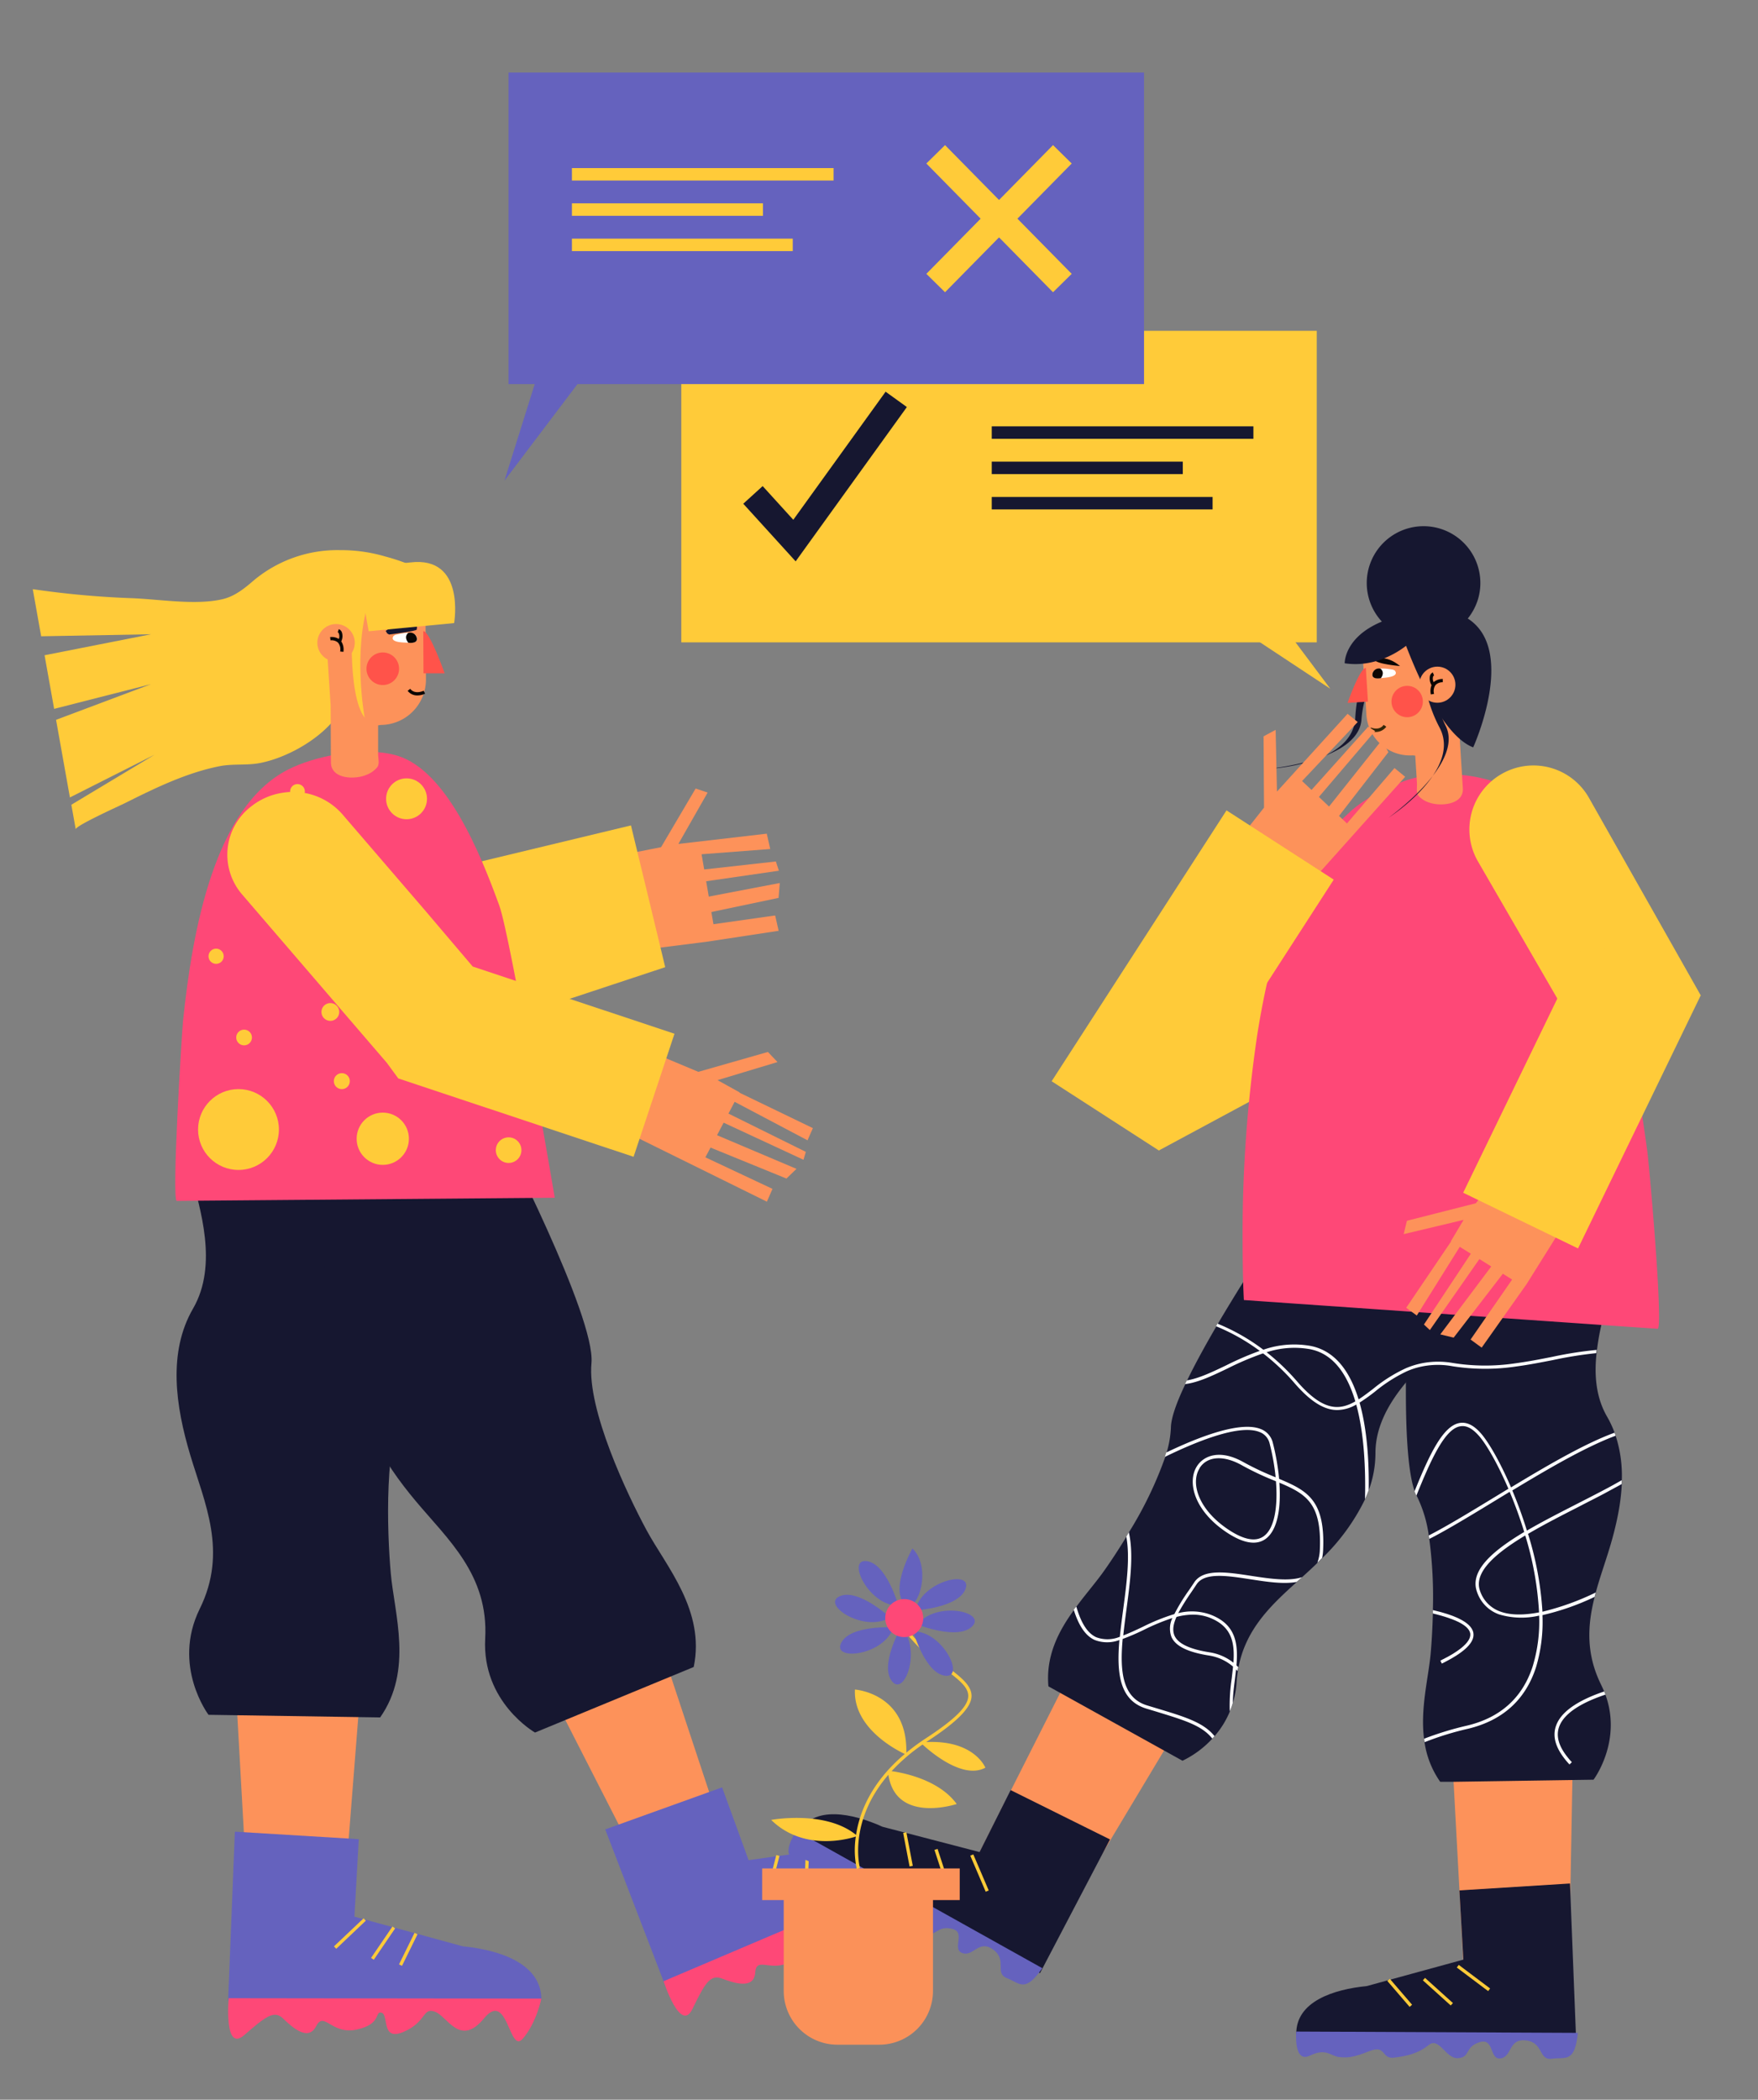 <svg id="Capa_1" data-name="Capa 1" xmlns="http://www.w3.org/2000/svg" viewBox="0 0 402.33 480.48"><rect x="0" y="0" width="402.33" height="480.48" fill="#808080" stroke="none"/><title>Mesa de trabajo 85</title><polygon points="265.2 263.27 316.56 235.62 302.3 210.44 271.41 224.69 265.2 263.27" fill="#ffcb39"/><path d="M162.21,205.17l16.25-3.11-.28,3.41L162.8,208.7l.48,2.79,14.12-2,.8,3.51-14.28,2.17-1.89.29-.75.1-14.06,1.78h0l-76.5,18.1c-6.8,1-13.88-5.41-15.81-14.42-1.82-8.48,1.56-16.19,7.61-17.95a10.35,10.35,0,0,1,1.2-.27l79.7-7.39h0l7.87-1.55,7.91-13.42,2.75.92-6.7,11.76,20.23-2.35.79,3.51-15.71,1.2.6,3.48,16.4-1.83.69,2.12-16.64,2.41Z" fill="#fd925a"/><path d="M144.4,188.88c.71,2.85,7.84,32.44,7.84,32.44l-63.44,21-3.57-39.21Z" fill="#ffcb39"/><path d="M101.46,136.46a2.12,2.12,0,0,1-.11.21c-.9,1.57-3.53,1.25-5,1.73-2,.62-4,1.23-5.92,1.86-.74.24-7.42,1.74-7.58,2.44-.73,3.17-1.48,6.34-2.21,9.5-.92,3.92-.94,7.58-3.1,11-.13.2-.25.39-.39.59-3.7,5.25-11.4,9.6-17.64,10.81-3,.58-6.17.13-9.21.72-7.55,1.48-14.8,5-21.66,8.44-.82.42-11.31,5.14-11.31,6l-1-5.61,19.05-11.45L16,182.48l-3.17-17.76,21.72-8.16-22.16,5.65L10.2,149.94l24.35-4.8-25.13.46L7.5,134.82a207.62,207.62,0,0,0,22.25,2.05c6.38.19,14.83,1.7,21.1.26,2.87-.65,5.13-2.5,7.3-4.38a29.85,29.85,0,0,1,19.71-6.86,35.71,35.71,0,0,1,10.23,1.43,47.75,47.75,0,0,1,7.73,2.77C97.62,131,102.7,133.73,101.46,136.46Z" fill="#ffcb39"/><polygon points="49.46 305.79 56.14 425.22 79.45 425.22 88.82 306.24 49.46 305.79" fill="#fd925a"/><path d="M52.21,457.78l71.68-.09h0c.13-8.41-9.66-11.5-18-12.32l-24.78-6.78,1-17.73-28.36-1.72Z" fill="#6562be"/><polygon points="76.95 445.94 76.43 445.39 83.21 438.97 83.72 439.51 76.95 445.94" fill="#ffcb39"/><rect x="83.33" y="444.28" width="8.69" height="0.75" transform="translate(-329.15 266.72) rotate(-55.73)" fill="#ffcb39"/><polygon points="92 449.84 91.32 449.51 94.87 442.29 95.55 442.62 92 449.84" fill="#ffcb39"/><path d="M87,393l-39.28-.6s-8.45-11.19-2-24.27,1.11-24.16-2.2-35.24-5.16-23.4.66-33.45,1.54-23-.43-30.75,1.67-21.31,1.67-21.31L94.6,262.77s3.46,47.76-1.68,57.14S88.6,350.69,89.43,360,94.58,382.21,87,393Z" fill="#161730"/><polygon points="89.83 316.14 144.81 423.8 163.93 415 126.17 301.01 89.83 316.14" fill="#fd925a"/><path d="M152.37,454.7l65.82-28.39h0c-3.2-7.77-13.41-6.75-21.43-4.2l-25.44,3.55L165.26,409l-26.75,9.62Z" fill="#6562be"/><path d="M158.76,381.46l-36.32,15s-12.19-6.94-11.4-21.51-8.52-22.64-15.94-31.51-14-19.46-12.59-31S74.82,290.61,70,284.32s-6.88-20.25-6.88-20.25l51.24-5.28s22,42.52,21,53.16,8.18,30,12.62,38.22S161.46,368.53,158.76,381.46Z" fill="#161730"/><path d="M89.29,172.51c.59.12,1.15.27,1.69.43,11.15,3.45,18.78,21.84,23.29,34.29,2.55,7,12.69,66.85,12.69,66.85l-86.5.72c-1.24,0,1.15-38.41,1.42-41.09,2.18-21.31,7.35-49.05,24-57.59C72,173,82.17,171.06,89.29,172.51Z" fill="#fe4877"/><path d="M97.48,155.45a10.39,10.39,0,0,1-10.34,10.44l-.61.09c0,.64,0,1.28,0,1.92l0,4.65c0,1,.4,2.14-.18,3a5.86,5.86,0,0,1-2.45,1.74c-2.52,1.12-8.15,1.11-8.17-2.86l-.06-13-1.4-21.56,23.1-.11Z" fill="#fd925a"/><path d="M96.87,144.42c1.49,0,4.89,9.66,4.89,9.66l-4.84,0Z" fill="#ff534a"/><circle cx="87.6" cy="153.03" r="3.73" fill="#ff534a"/><path d="M90,145.63a.42.42,0,0,1,.11-.13,1.37,1.37,0,0,1,.73-.31c1.17-.26,4.15-1,4.59.73.35,1.37-1.59,1.17-2.6,1.13S89.26,146.9,90,145.63Z" fill="#fff"/><path d="M93.45,144.81s-1.18.82,0,2.27c0,0,2.31.33,1.93-1.16A1.57,1.57,0,0,0,93.45,144.81Z" fill="#0c0604"/><path d="M89.05,145.2s6.33-.77,6.33-1.15.36-1.86-.75-1.85-6.7,1.89-6.33,2.26S88.3,144.83,89.05,145.2Z" fill="#161730"/><path d="M95.54,159.14a2.74,2.74,0,0,1-2.25-1.06l.59-.46c1.1,1.41,3.05.45,3.07.44l.34.67A4.18,4.18,0,0,1,95.54,159.14Z" fill="#0c0604"/><path d="M83,136.69l1.37,7.76,19.56-1.87s2.69-15.39-10-13.88S72.66,127.21,73.12,137l1.12,8.86,8.53-1.27Z" fill="#ffcb39"/><path d="M80.68,140.61s-1.32,18.2,2.78,23.63c0,0-2.81-15.15,1-26.88C84.47,137.36,76.1,128.14,80.68,140.61Z" fill="#ffcb39"/><circle cx="76.91" cy="147.08" r="4.28" fill="#fd925a"/><path d="M78.59,149.16l-.75-.08a2.39,2.39,0,0,0-.5-2.05,2.28,2.28,0,0,0-1.7-.5l-.09-.75a3.17,3.17,0,0,1,2,.43,1.78,1.78,0,0,0,0-1.23.5.5,0,0,0-.26-.3l.24-.71a1.22,1.22,0,0,1,.69.67,2.77,2.77,0,0,1-.12,2.13A3.37,3.37,0,0,1,78.59,149.16Z" fill="#0c0604"/><path d="M52.34,457.25s-1.16,12.54,3.55,8.45,6.79-5.84,8.88-3.82,5.75,5.35,7.58,1.77,3.49,2.05,9.32.77,4-4.35,5.68-3.84-.2,6.65,5.07,4.35,4.23-5.62,7.1-4.6,5.75,8.22,11.23,1.55,5.75,8.27,8.89,4.64,4.25-9.18,4.25-9.18Z" fill="#fe4877"/><path d="M151.87,453.36s3.85,12,6.59,6.37,4-8,6.7-7,7.4,2.65,7.68-1.36,4,.51,8.91-3,1.95-5.56,3.73-5.77,2.43,6.2,6.39,2,1.69-6.84,4.74-7,8.53,5.31,11-3,8.54,5.34,10,.77.33-10.12.33-10.12Z" fill="#fe4877"/><rect x="172.18" y="428.73" width="9.34" height="0.75" transform="translate(-282.92 492.49) rotate(-75.45)" fill="#ffcb39"/><polygon points="184.05 432.52 184.41 423.83 185.16 423.87 184.8 432.55 184.05 432.52" fill="#ffcb39"/><rect x="189.93" y="423.49" width="0.75" height="8.05" transform="translate(-41.81 21.18) rotate(-5.74)" fill="#ffcb39"/><circle cx="54.58" cy="258.47" r="9.25" fill="#ffcb39"/><circle cx="55.86" cy="237.41" r="1.8" fill="#ffcb39"/><circle cx="87.6" cy="260.58" r="5.98" fill="#ffcb39"/><circle cx="78.23" cy="247.4" r="1.83" fill="#ffcb39"/><circle cx="116.4" cy="263.19" r="2.93" fill="#ffcb39"/><circle cx="75.6" cy="231.57" r="2.04" fill="#ffcb39"/><circle cx="93.04" cy="182.79" r="4.68" fill="#ffcb39"/><circle cx="68.08" cy="181.11" r="1.69" fill="#ffcb39"/><circle cx="49.46" cy="218.82" r="1.74" fill="#ffcb39"/><polygon points="177.94 243.03 164.21 247.17 169.27 249.97 169.23 250.04 186.03 258.15 184.81 260.94 168.13 252.13 166.71 254.82 184.42 263.58 183.88 265.39 165.61 256.9 164.1 259.77 182.28 267.47 179.98 269.69 162.61 262.6 161.43 264.83 176.79 272.05 175.51 274.98 141.96 258.42 146.7 239.77 159.82 245.27 175.74 240.72 177.94 243.03" fill="#fd925a"/><path d="M154.36,236.55,145,264.71l-43.85-14.6-10-3.33-2.61-3.56-33.18-38.6a13.91,13.91,0,0,1,2.11-20.07,15.14,15.14,0,0,1,7.07-3.12,15,15,0,0,1,13.79,4.87l19.15,22.27,10.7,12.6,18.39,6.13Z" fill="#ffcb39"/><polygon points="359.95 401.89 332.49 404.58 334.87 448.57 359.13 447.15 359.95 401.89" fill="#fd925a"/><path d="M360.66,465.57l-64-.09h0c-.11-7.51,8.63-10.27,16.11-11l22.13-6.06L334,432.58,359.3,431Z" fill="#161730"/><rect x="336.84" y="448.13" width="0.75" height="8.98" transform="translate(-227.21 449.94) rotate(-53.04)" fill="#ffcb39"/><rect x="328.69" y="451.49" width="0.75" height="8.59" transform="translate(-229.79 394.93) rotate(-47.96)" fill="#ffcb39"/><rect x="319.95" y="452.15" width="0.75" height="7.82" transform="translate(-219.84 318.87) rotate(-40.67)" fill="#ffcb39"/><path d="M323.76,341.22c.14.36.28.68.42,1l.11.21a29.1,29.1,0,0,1,2.7,9l.12.79a100.74,100.74,0,0,1,.81,16.26c0,.26,0,.52,0,.77-.09,3.53-.29,6.68-.49,9-.5,5.63-2.43,12.71-1.52,19.69,0,.26.06.53.11.79a21.08,21.08,0,0,0,3.58,9l3.08,0,27.18-.41,4.83-.07s6.59-8.73,2.74-19.4l-.28-.72c-.21-.52-.44-1-.7-1.56-3.58-7.23-3.11-13.78-1.52-20.08.08-.32.16-.64.25-1,.95-3.54,2.21-7,3.24-10.45a75.62,75.62,0,0,0,1.88-7.51,49.89,49.89,0,0,0,.8-5.91h0l.06-1,0-.87a29.51,29.51,0,0,0-1.4-10.18q-.11-.35-.24-.69a23.67,23.67,0,0,0-1.72-3.69c-2.6-4.48-2.95-9.62-2.42-14.49,0-.25.05-.49.09-.74a57.72,57.72,0,0,1,1-5.73c.56-2.42,1.19-4.63,1.67-6.5,1.75-6.88-1.49-19-1.49-19l-2,.61-7,2.19h0l-4.53,1.41-16.17,5.06-.29.09-.28.09h0l-1.7.53-2.66.83-1.33.42-2.45.76-.15.05-5.4,1.69s-.2,2.8-.43,7.1c0,.37,0,.75-.06,1.15,0,.16,0,.32,0,.49-.18,3.69-.36,8.22-.45,13,0,.27,0,.55,0,.82,0,.79,0,1.58,0,2.38C321.69,326.27,322.08,336.55,323.76,341.22Z" fill="#161730"/><polygon points="269.16 395.97 244.02 384.62 224.15 423.94 245.89 434.8 269.16 395.97" fill="#fd925a"/><path d="M238,451.53l-55.47-32h0c3.64-6.56,12.6-4.6,19.44-1.51l22.21,5.79,7.11-14.18,22.74,11.29Z" fill="#161730"/><rect x="223.79" y="424.13" width="0.75" height="8.98" transform="translate(-150.51 122.7) rotate(-23.16)" fill="#ffcb39"/><rect x="215.15" y="423" width="0.75" height="8.59" transform="translate(-121.83 87.85) rotate(-18.06)" fill="#ffcb39"/><rect x="207.44" y="419.27" width="0.75" height="7.82" transform="translate(-75.7 46.5) rotate(-10.81)" fill="#ffcb39"/><path d="M239.94,385.89l2.69,1.49,23.77,13.19,4.22,2.34a22.47,22.47,0,0,0,6.84-5.07,6.91,6.91,0,0,0,.51-.57,20.49,20.49,0,0,0,3.49-5.64,17.8,17.8,0,0,0,.71-2h0A20.92,20.92,0,0,0,283,385a24.38,24.38,0,0,1,.3-2.65c0-.3.09-.6.15-.89,1.72-8.82,7.56-14.24,13.37-19.49L298,360.9c.81-.73,1.61-1.47,2.4-2.21.38-.36.76-.72,1.13-1.09h0c.37-.35.73-.71,1.09-1.07a47.83,47.83,0,0,0,9.78-13.45c.31-.69.6-1.38.85-2.09a24.5,24.5,0,0,0,1.53-8.49c0-6.29,3.31-11.76,7.05-16.23,1-1.22,2.07-2.37,3.09-3.44h0l.92-1h0c1.06-1.09,2.07-2.09,2.95-3a18.18,18.18,0,0,0,2.39-3.15,40.09,40.09,0,0,0,2.51-4.83c.32-.72.62-1.43.89-2.12h0c.4-1,.75-2,1.06-2.84.87-2.5,1.35-4.3,1.35-4.3l-.73-.16-2.31-.52-2-.45h0l-.94-.2-2.66-.6h0l-.1,0-36.14-8s-3.35,4.95-7.55,11.65c-1.84,2.94-3.84,6.21-5.81,9.55-.12.22-.25.44-.38.65-2.47,4.25-4.85,8.56-6.71,12.41l-.39.82c-2,4.17-3.26,7.72-3.3,9.91a23,23,0,0,1-1,5.79c-.1.34-.2.68-.31,1a88.22,88.22,0,0,1-8.29,17.18l-.57,1c-1.86,3.06-3.63,5.73-5,7.66-1.8,2.58-4.2,5.32-6.46,8.37h0c-.18.25-.37.5-.55.76C242.25,373.26,239.31,378.93,239.94,385.89Z" fill="#161730"/><path d="M361.1,465.18l-64.46-.3s-.63,7.35,3.13,5.51,4.85.16,6.73.33,3,.18,6.9-1.36,2.65,1.85,5.62,1.49,5.5-.93,7.93-2.88,3.93,3.21,6.77,3,1.43-2.57,4.88-3.65,2.18,4.1,4.84,3.7,1.74-4.6,5.81-4.11,2.79,4.61,5.93,4.19S360.4,472.11,361.1,465.18Z" fill="#6562be"/><path d="M238.54,450.38l-56.29-31.44s-4.11,6.14.08,6.34,4.17,2.49,5.73,3.55,2.53,1.6,6.7,2.14,1.42,2.9,4.2,4,5.26,1.85,8.33,1.31,1.89,4.72,4.48,5.89,2.51-1.56,6-.83-.08,4.63,2.45,5.57,3.75-3.18,7.07-.79.22,5.39,3.16,6.54S234.56,456.11,238.54,450.38Z" fill="#6562be"/><path d="M338.56,328.67c1.72,2,4.24,6.41,6.65,12l-3.55,2.16c-5.26,3.2-10.62,6.46-14.67,8.53l.12.79c3.67-1.85,8.64-4.84,14.94-8.68l3.45-2.1c1.18,2.82,2.33,5.93,3.33,9.19-7.37,4.4-12.54,8.94-10.81,13.71a8.21,8.21,0,0,0,5.05,5.15,17.8,17.8,0,0,0,9.17.28,35,35,0,0,1-1.49,11.66c-2.33,7.15-7.39,11.7-15,13.51a72.42,72.42,0,0,0-9.82,3c0,.26.06.53.11.79a68.68,68.68,0,0,1,9.89-3.06c7.91-1.88,13.15-6.59,15.57-14A36,36,0,0,0,353,369.59a57.45,57.45,0,0,0,11.93-4.17c.08-.32.16-.64.25-1A59.86,59.86,0,0,1,353,368.81,74.68,74.68,0,0,0,349.7,351c3.66-2.16,7.8-4.27,11.76-6.29,1.9-1,3.79-1.93,5.59-2.89q1.84-1,3.54-1.92l.55-.31,0-.87-1,.56c-1.12.64-2.31,1.28-3.54,1.92-1.77.93-3.63,1.88-5.51,2.84-4,2.05-8.06,4.11-11.65,6.21-1-3.26-2.15-6.37-3.34-9.19,4.87-2.94,9.94-5.94,14.64-8.4,1.24-.65,2.45-1.25,3.62-1.81,1.91-.91,3.71-1.7,5.38-2.31q-.11-.35-.24-.69c-1.73.62-3.6,1.43-5.57,2.37-1.17.56-2.38,1.16-3.61,1.81-4.61,2.41-9.6,5.36-14.51,8.33-2.43-5.68-5-10.11-6.71-12.15s-3.39-2.87-5.05-2.59c-3.83.64-6.94,7.28-10.32,15.63.14.36.28.68.42,1,3.3-8.19,6.49-15.27,10-15.86C335.59,326.11,337,326.87,338.56,328.67Zm10.5,22.69a73.19,73.19,0,0,1,3.16,17.6c-3.22.62-6.38.73-8.9-.2a7.53,7.53,0,0,1-4.6-4.71C337.19,359.83,342.18,355.5,349.06,351.36Z" fill="#fff"/><path d="M357.8,402.1a16.76,16.76,0,0,0,1.39,1.66l.54-.52a14.33,14.33,0,0,1-1.05-1.23c-2-2.51-2.61-4.82-1.85-6.9,1.23-3.37,5.82-5.74,10.58-7.33l-.28-.72c-4.91,1.65-9.69,4.15-11,7.79C355.31,397.08,355.87,399.51,357.8,402.1Z" fill="#fff"/><path d="M329.64,380l.33.68c5.25-2.59,7.61-4.9,7.21-7.07-.47-2.57-5-4.2-9.26-5.17,0,.26,0,.52,0,.77,4.13,1,8.16,2.45,8.55,4.54C336.77,375.5,334.41,377.66,329.64,380Z" fill="#fff"/><path d="M278.31,303.49a46.06,46.06,0,0,1,10,5.64l.74.55a49.45,49.45,0,0,1,7.24,6.86c3.91,4.51,7,6.12,9.76,6.12a9,9,0,0,0,4.3-1.23l.73-.43a42.89,42.89,0,0,0,3.62-2.58,35,35,0,0,1,7.07-4.54,16.58,16.58,0,0,1,3.07-1.06h0a18.23,18.23,0,0,1,7.54-.19,47.88,47.88,0,0,0,14.68.05c1.49-.2,2.95-.44,4.37-.7s2.71-.51,4-.76a91.39,91.39,0,0,1,9.89-1.58c0-.25.05-.49.09-.74a87.11,87.11,0,0,0-10.12,1.58c-1.43.28-2.88.57-4.34.83s-2.9.49-4.38.69a46.65,46.65,0,0,1-14.09-.11,19.26,19.26,0,0,0-6.73,0h0a18.83,18.83,0,0,0-4,1.2,34.8,34.8,0,0,0-7.55,4.76c-1.18.9-2.29,1.75-3.38,2.44-.24.15-.48.3-.72.43-3.78,2.14-7.48,2.07-13.28-4.64a50.38,50.38,0,0,0-6.94-6.64c-.24-.19-.48-.38-.73-.56a46.6,46.6,0,0,0-10.54-6C278.57,303.06,278.44,303.28,278.31,303.49Z" fill="#fff"/><path d="M271.21,316.72c3-.35,6.22-1.9,9.77-3.6a66.49,66.49,0,0,1,8.11-3.44q.44-.15.87-.27a20.44,20.44,0,0,1,9.92-.66c5.34,1.07,8.49,5.84,10.3,11.94.07.24.15.49.21.74,1.87,6.8,2.16,15.07,2,21.64.31-.69.6-1.38.85-2.09.09-6.29-.32-13.74-2.09-20-.07-.25-.14-.49-.22-.74C309,314,305.68,309.15,300,308a21.39,21.39,0,0,0-10.79.83c-.29.08-.59.18-.88.28a69.71,69.71,0,0,0-7.7,3.32c-3.29,1.58-6.29,3-9,3.45Z" fill="#fff"/><path d="M273.9,335.56c-2.22,3.55-.66,10,6.6,14.94,3.87,2.63,6.93,3.2,9.11,1.67,2.8-2,3.59-7.16,3.18-12.89,6.09,2.57,9.7,4.68,9.27,15.25a9.64,9.64,0,0,1-.57,3.06c.37-.35.73-.71,1.09-1.07a11.58,11.58,0,0,0,.23-2c.46-11.28-3.69-13.44-10.08-16.12a52.73,52.73,0,0,0-1.43-8.22,4.48,4.48,0,0,0-2.79-3.18c-4.51-1.78-13.45,1.47-21.61,5.38-.1.34-.2.68-.31,1,8.21-4,17.28-7.43,21.64-5.7a3.68,3.68,0,0,1,2.34,2.67,51.17,51.17,0,0,1,1.37,7.7,63.94,63.94,0,0,1-7.39-3.48C279.06,331.5,275.38,333.18,273.9,335.56Zm.63.39c1.73-2.76,5.51-3,9.65-.67a65,65,0,0,0,7.49,3.54l.34.14c.45,5.72-.28,10.81-2.83,12.6-1.89,1.33-4.67.76-8.26-1.68C274.05,345.2,272.5,339.21,274.53,336Zm-28.79,32.43c1.16,3.71,2.74,6,4.82,6.91a7.93,7.93,0,0,0,5.62,0c-.65,7.55,0,13.81,6.14,15.68l2.12.64c6.52,2,10.63,3.2,13,6.23a6.91,6.91,0,0,0,.51-.57c-2.53-3.13-6.79-4.42-13.32-6.38l-2.11-.64c-5.69-1.73-6.25-7.84-5.59-15.21a51.41,51.41,0,0,0,4.92-2.12,49.55,49.55,0,0,1,6.46-2.67,5.56,5.56,0,0,0-.22,4.32c.92,2.12,3.77,3.52,8.7,4.28a11,11,0,0,1,5.4,2.52c-.09.9-.2,1.83-.31,2.79a41,41,0,0,0-.44,7.47,17.8,17.8,0,0,0,.71-2h0c0-1.77.25-3.57.47-5.36.09-.75.18-1.5.26-2.25l.36.36c0-.3.09-.6.15-.89l-.42-.4c.41-5-.12-9.42-6-11.63a12.49,12.49,0,0,0-7.33-.32,52.86,52.86,0,0,1,3-4.8l1.2-1.79c1.84-2.78,6.94-2,12.34-1.16,3.72.57,7.52,1.16,10.55.61L298,360.9c-3,1-7.39.36-11.62-.29-5.64-.87-11-1.69-13.08,1.5-.39.6-.8,1.19-1.2,1.78a44.18,44.18,0,0,0-3.34,5.46,46.3,46.3,0,0,0-7.17,2.89c-1.55.74-3.07,1.45-4.52,2,.2-2,.47-4,.74-6.06.83-6.2,1.67-12.59.53-17.54l-.57,1c.86,4.71.07,10.68-.7,16.48-.29,2.19-.58,4.35-.78,6.42a7.38,7.38,0,0,1-5.38.12c-2-.89-3.47-3.18-4.58-7C246.11,367.87,245.92,368.12,245.74,368.38ZM269.25,370a15.15,15.15,0,0,1,3.76-.52,10.56,10.56,0,0,1,3.73.66c5.2,2,5.86,5.75,5.54,10.34a11.6,11.6,0,0,0-5.35-2.36c-4.66-.72-7.32-2-8.14-3.84C268.26,373,268.54,371.59,269.25,370Z" fill="#fff"/><path d="M318,150.26s-5.68,4.81-6.42,14.43S289.6,176,289.6,176s20.11-.69,20.57-11.85a32.59,32.59,0,0,1,7.17-18.73S321,146.48,318,150.26Z" fill="#161730"/><path d="M284.37,282.19c0,5.17.07,9.32.16,12,.07,2.12.14,3.3.14,3.3l11,.77,29.48,2.05c5.61.39,11.35.78,16.91,1.18l26.2,1.82,11.1.76c.26-.05.35-1.4.32-3.58s-.15-5.08-.34-8.37c-.66-11.19-2.05-26.54-2.39-29.05-.2-1.41-.4-2.83-.61-4.28-.85-5.84-1.82-11.92-3-18-.64-3.41-1.34-6.82-2.11-10.19C366.83,211.11,360.4,193,350.63,184a25.76,25.76,0,0,0-3.54-2.73,18.32,18.32,0,0,0-1.81-1,27.59,27.59,0,0,0-6-2.15l-.72-.17a35.63,35.63,0,0,0-11.8-.49,24.81,24.81,0,0,0-6.67,1.77c-.22.09-.45.19-.67.3-.63.31-1.2.79-1.8,1a27.61,27.61,0,0,0-7.74,4.46c-.39.3-.75.62-1.13,1-11.68,10.33-17.85,30.57-21.05,51A310.9,310.9,0,0,0,284.37,282.19Z" fill="#fe4877"/><path d="M311.76,148.4l.94,15.08a10,10,0,0,0,10.6,9.37l.58.05c.05.62.08,1.23.12,1.85.1,1.48.19,3,.28,4.46.06,1-.25,2.08.37,2.92a5.6,5.6,0,0,0,2.46,1.53c2.5.9,7.91.54,7.67-3.28L334,167.85,334,147Z" fill="#fd925a"/><path d="M312.58,152.84c-1.43.09-4.18,8-4.18,8l4.66-.29Z" fill="#ff534a"/><circle cx="322.04" cy="160.53" r="3.59" fill="#ff534a"/><path d="M319.3,153.57a.45.45,0,0,0-.11-.13,1.42,1.42,0,0,0-.72-.25c-1.14-.17-4.06-.69-4.37,1-.25,1.34,1.6,1,2.58.92S320.06,154.74,319.3,153.57Z" fill="#fff"/><path d="M315.89,153s1.19.72.14,2.18c0,0-2.2.46-1.93-1A1.51,1.51,0,0,1,315.89,153Z" fill="#0c0604"/><path d="M313.77,167.29a3,3,0,0,0,3.5-1l-.62-.42c-1,1.41-2.83.65-2.91.61l-.29.69Z" fill="#33270a"/><path d="M314.41,150.9s2.66-1.29,6,1.51C320.42,152.41,315,152,314.41,150.9Z" fill="#0c0604"/><path d="M329,150.42s-2.43,7,1.86,15.69-13.06,21-13.06,21,16.93-10.88,11.61-20.7A32.67,32.67,0,0,1,326,146.61S329.7,145.62,329,150.42Z" fill="#161730"/><polygon points="280.61 195.78 297.05 205.19 321.58 177.75 319.14 175.75 308.26 188.43 306.44 186.71 317.74 172.12 316.25 169.35 304.16 184.56 301.84 182.36 314.7 167.28 313.12 166.29 300.15 180.76 297.99 178.72 310.72 165.22 308.4 163.34 292.24 181.14 291.94 167.01 289.17 168.5 289.28 184.81 280.61 195.78" fill="#fd925a"/><rect x="258.33" y="187.46" width="29.21" height="73.78" transform="translate(380.55 560.88) rotate(-147.15)" fill="#ffcb39"/><polygon points="332.1 284.07 321.82 299.26 324.24 301.03 334.08 285.31 336.61 286.89 325.88 303.09 327.23 304.36 338.57 288.11 341.28 289.81 329.62 305.35 332.68 306.09 343.94 291.47 346.06 292.8 336.55 306.53 339.09 308.38 348.87 294.55 349.35 293.87 350.53 291.99 359.46 277.72 346.21 264.19 337.76 275.34 321.98 279.35 321.24 282.41 334.96 279.14 332.04 284.03 332.1 284.07" fill="#fd925a"/><path d="M367.11,247l22.11-19.24L363.6,182.49a14.6,14.6,0,0,0-20-5.35h0a14.62,14.62,0,0,0-5.35,20Z" fill="#ffcb39"/><rect x="347.43" y="218.17" width="29.21" height="64.36" transform="translate(578.56 633.58) rotate(-154.13)" fill="#ffcb39"/><path d="M307.74,151.78c6.66,1,11.93-2.36,14.05-4,3.2,8.35,8.93,20.79,15.36,23.24,0,0,10.11-22.24-1.24-29.48a13.2,13.2,0,0,0,2.34-4.42,13,13,0,1,0-22,5.12C307.57,145.84,307.74,151.78,307.74,151.78Z" fill="#161730"/><circle cx="328.95" cy="156.68" r="4.13" fill="#fd925a"/><path d="M327.62,156.79a3.63,3.63,0,0,0-.16,2.12l.74-.13a2.37,2.37,0,0,1,.35-2.05,2.33,2.33,0,0,1,1.64-.61l0-.75a3.09,3.09,0,0,0-2.09.72,1.77,1.77,0,0,1-.14-1.22c.08-.23.22-.3.24-.3l-.29-.7a1.23,1.23,0,0,0-.64.71A2.89,2.89,0,0,0,327.62,156.79Z" fill="#0c0604"/><rect x="155.92" y="75.7" width="145.43" height="71.29" fill="#ffcb39"/><polygon points="276.85 139.37 304.45 157.61 281.6 127.11 276.85 139.37" fill="#ffcb39"/><polyline points="172.32 113.25 181.82 123.7 205.11 91.39" fill="none" stroke="#161730" stroke-miterlimit="10" stroke-width="6"/><rect x="226.97" y="97.56" width="59.88" height="2.85" fill="#161730"/><rect x="226.97" y="105.64" width="43.72" height="2.85" fill="#161730"/><rect x="226.97" y="113.72" width="50.54" height="2.85" fill="#161730"/><rect x="116.4" y="16.59" width="145.43" height="71.29" transform="translate(378.22 104.48) rotate(-180)" fill="#6562be"/><polygon points="135.41 83.6 115.45 109.98 126.85 73.62 135.41 83.6" fill="#6562be"/><rect x="130.89" y="38.46" width="59.88" height="2.85" fill="#ffcb39"/><rect x="130.89" y="46.53" width="43.72" height="2.85" fill="#ffcb39"/><rect x="130.89" y="54.61" width="50.54" height="2.85" fill="#ffcb39"/><line x1="243.13" y1="35.31" x2="214.14" y2="64.77" fill="none" stroke="#ffcb39" stroke-miterlimit="10" stroke-width="6"/><line x1="214.14" y1="35.31" x2="243.13" y2="64.77" fill="none" stroke="#ffcb39" stroke-miterlimit="10" stroke-width="6"/><path d="M219.64,427.55v7.25h-6.12v20.79a12.3,12.3,0,0,1-12.3,12.3h-9.57a12.3,12.3,0,0,1-12.29-12.3V434.8h-4.94v-7.25Z" fill="#fb9159"/><path d="M204.05,405.29c2.65.37,10.84,1.94,14.9,7.52,0,0-13.91,4.63-15.64-6.69-9.31,10.8-6.55,21.2-6.51,21.33l-.72.21a20.29,20.29,0,0,1-.22-7.4c-2,.65-12.08,3.35-19.37-3.81,0,0,12.4-2.3,19.42,3.43.78-5.08,3.43-12,11.16-18.52-2-.92-11.84-6-11.41-14.74,0,0,12.05.8,11.76,14.45a48.65,48.65,0,0,1,4.5-3.31c6.61-4.32,9.59-7.27,9.67-9.59.08-2.1-2.18-3.81-5.3-6.18a43.16,43.16,0,0,1-9.53-9.1l.61-.44a42.21,42.21,0,0,0,9.38,8.94c3.17,2.41,5.68,4.32,5.59,6.81s-3.08,5.66-10,10.19l-.37.25c11-.54,13.54,5.86,13.54,5.86-5.08,2.74-12.42-3.5-14.37-5.3A42.06,42.06,0,0,0,204.05,405.29Z" fill="#ffcb39"/><path d="M208.82,354.33s-4.95,8.72-2.06,12.37S213.65,359.05,208.82,354.33Z" fill="#6562be"/><path d="M206.21,372.37s-5,8.72-2.06,12.37S211,377.09,206.21,372.37Z" fill="#6562be"/><path d="M203.69,370.11s-7.38-6.8-11.59-4.81S198,373.74,203.69,370.11Z" fill="#6562be"/><path d="M210,371.75s9.31,3.72,12.54.36S214.06,366.32,210,371.75Z" fill="#6562be"/><path d="M209.5,368.5s10-.58,11.5-5S210.84,361.88,209.5,368.5Z" fill="#6562be"/><path d="M204.48,372.4s-10-.61-12,3.6S202.36,378.82,204.48,372.4Z" fill="#6562be"/><path d="M209,373.31s2.72,9.65,7.35,10.16S215.71,373.2,209,373.31Z" fill="#6562be"/><path d="M205.6,367.42s-2.68-9.67-7.31-10.2S198.84,367.5,205.6,367.42Z" fill="#6562be"/><circle cx="206.94" cy="370.27" r="4.35" fill="#fe4877"/></svg>